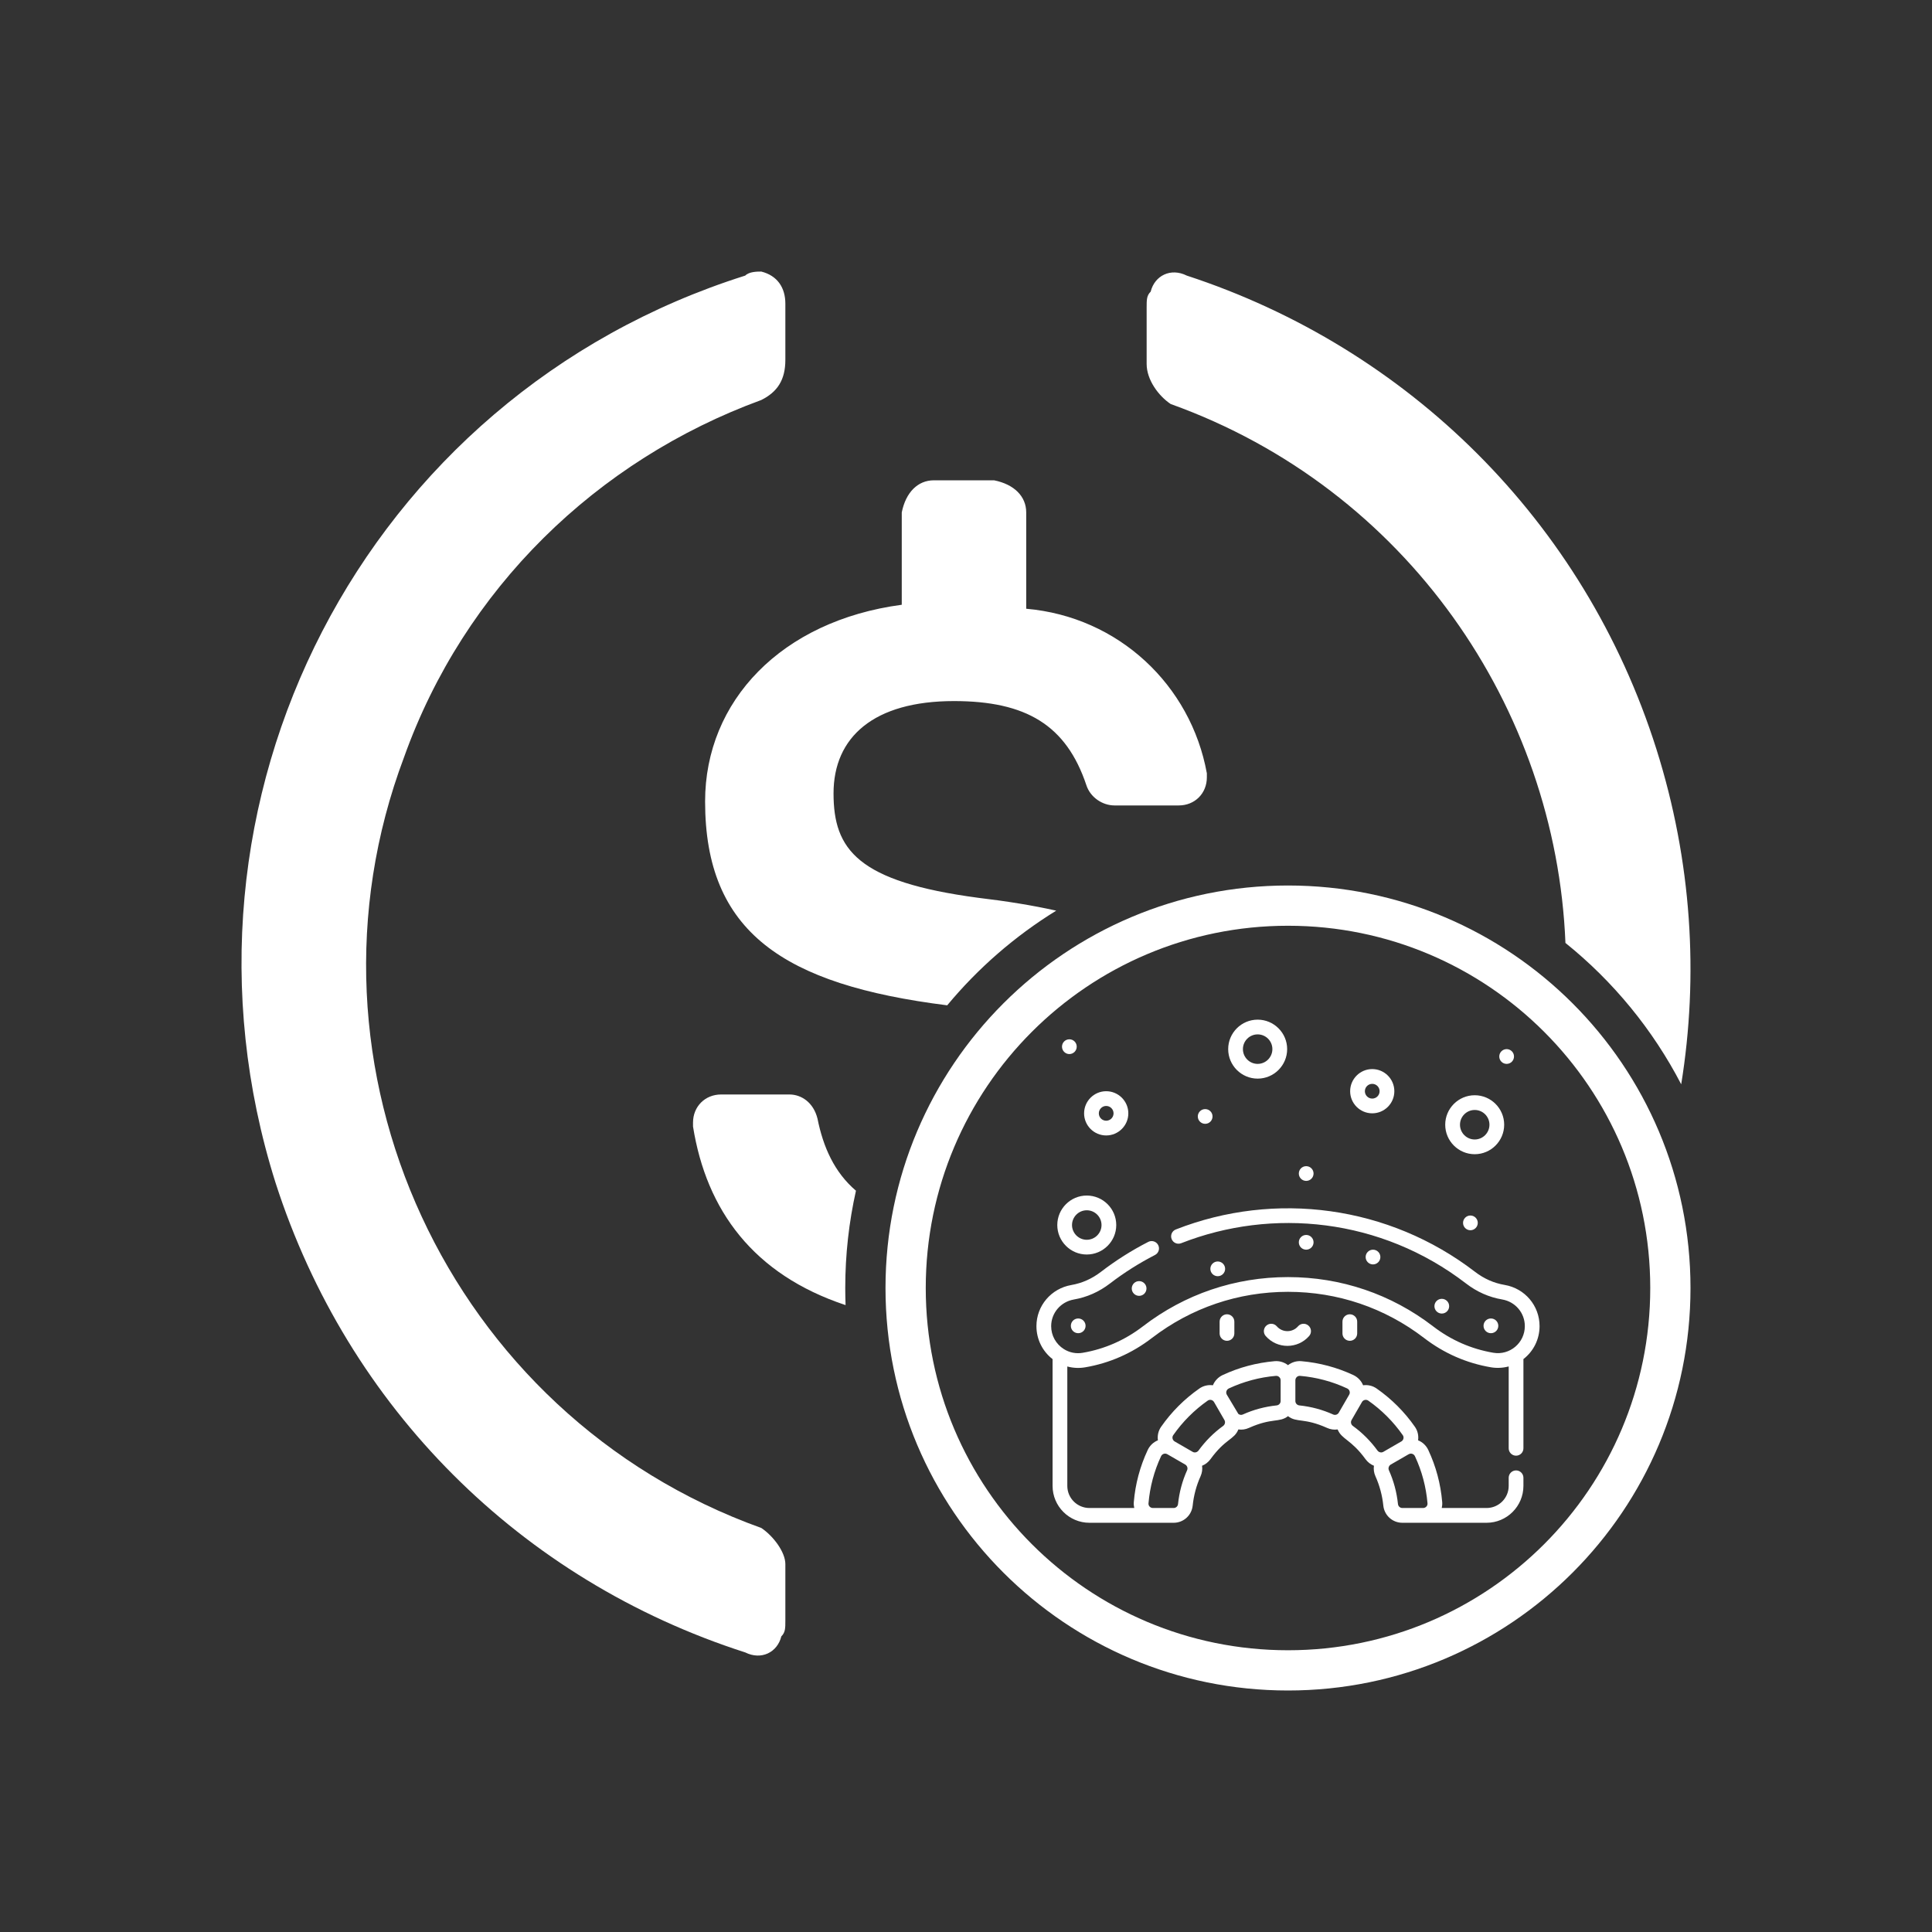 <svg width="48" height="48" viewBox="0 0 48 48" fill="none" xmlns="http://www.w3.org/2000/svg">
<rect x="0" y="0" width="48" height="48" fill="#333333" stroke="none"/>
<path fill-rule="evenodd" clip-rule="evenodd" d="M10.038 18.814C7.146 26.494 11.135 35.17 18.914 37.962C19.213 38.162 19.512 38.561 19.512 38.86V40.256C19.512 40.456 19.512 40.555 19.412 40.655C19.313 41.054 18.914 41.253 18.515 41.054C12.93 39.259 8.642 34.97 6.846 29.386C3.855 19.911 9.041 9.839 18.515 6.847C18.615 6.747 18.814 6.747 18.914 6.747C19.313 6.847 19.512 7.146 19.512 7.545V8.941C19.512 9.44 19.313 9.739 18.914 9.938C14.825 11.434 11.534 14.626 10.038 18.814ZM28.588 7.246C28.687 6.847 29.086 6.647 29.485 6.847C34.97 8.642 39.358 12.93 41.154 18.615C42.034 21.403 42.206 24.243 41.769 26.939C41.062 25.577 40.079 24.381 38.893 23.427C38.657 17.586 34.947 12.142 29.086 10.038C28.787 9.839 28.488 9.44 28.488 9.041V7.645C28.488 7.445 28.488 7.345 28.588 7.246ZM26.242 22.625C25.654 22.493 25.007 22.389 24.299 22.305C21.307 21.906 20.709 21.108 20.709 19.712C20.709 18.315 21.706 17.418 23.701 17.418C25.496 17.418 26.493 18.017 26.992 19.512C27.092 19.812 27.391 20.011 27.69 20.011H29.286C29.685 20.011 29.984 19.712 29.984 19.313V19.213C29.585 17.019 27.79 15.324 25.496 15.124V12.731C25.496 12.332 25.197 12.033 24.698 11.933H23.202C22.803 11.933 22.504 12.232 22.404 12.731V15.025C19.412 15.424 17.518 17.418 17.518 19.911C17.518 23.158 19.459 24.464 23.533 24.977C24.3 24.053 25.215 23.257 26.242 22.625ZM21.266 29.583C20.732 29.127 20.453 28.504 20.31 27.79C20.21 27.391 19.911 27.192 19.612 27.192H17.916C17.518 27.192 17.218 27.491 17.218 27.89V27.989C17.551 30.07 18.718 31.665 21.008 32.425C21.003 32.284 21 32.142 21 32C21 31.169 21.092 30.361 21.266 29.583Z" fill="white"/>
<path fill-rule="evenodd" clip-rule="evenodd" d="M32 41C36.971 41 41 36.971 41 32C41 27.029 36.971 23 32 23C27.029 23 23 27.029 23 32C23 36.971 27.029 41 32 41ZM32 42C37.523 42 42 37.523 42 32C42 26.477 37.523 22 32 22C26.477 22 22 26.477 22 32C22 37.523 26.477 42 32 42Z" fill="white"/>
<path d="M37.384 31.924C37.114 31.878 36.872 31.771 36.645 31.597C34.508 29.955 31.681 29.578 29.212 30.546C29.118 30.583 29.072 30.689 29.109 30.784C29.146 30.878 29.252 30.924 29.346 30.887C31.609 29.999 34.31 30.264 36.422 31.887C36.693 32.096 36.996 32.23 37.322 32.285C37.648 32.341 37.884 32.619 37.884 32.947C37.884 33.366 37.507 33.678 37.102 33.609C36.554 33.516 36.05 33.295 35.604 32.952C34.563 32.152 33.317 31.729 32 31.729C30.683 31.729 29.437 32.152 28.396 32.952C27.948 33.296 27.444 33.517 26.898 33.61C26.735 33.638 26.57 33.605 26.432 33.518C26.234 33.394 26.116 33.181 26.116 32.948C26.116 32.621 26.353 32.343 26.679 32.286C27.004 32.23 27.306 32.096 27.578 31.887C27.927 31.619 28.304 31.381 28.695 31.18C28.785 31.134 28.821 31.024 28.775 30.934C28.729 30.844 28.619 30.808 28.529 30.854C28.117 31.065 27.722 31.315 27.355 31.597C27.128 31.771 26.886 31.879 26.617 31.926C26.114 32.013 25.75 32.443 25.75 32.948C25.75 33.272 25.898 33.571 26.151 33.767V36.917C26.151 37.422 26.562 37.833 27.067 37.833H29.159C29.404 37.833 29.607 37.649 29.632 37.405C29.658 37.153 29.724 36.907 29.828 36.676C29.866 36.592 29.877 36.502 29.865 36.416C29.946 36.384 30.019 36.328 30.074 36.253C30.447 35.739 30.663 35.772 30.767 35.514C30.853 35.527 30.943 35.515 31.027 35.477C31.604 35.218 31.782 35.353 32 35.184C32.219 35.354 32.394 35.217 32.973 35.477C33.057 35.515 33.147 35.527 33.233 35.514C33.335 35.765 33.565 35.757 33.926 36.253C33.981 36.328 34.054 36.384 34.135 36.416C34.123 36.502 34.134 36.592 34.172 36.676C34.276 36.907 34.342 37.153 34.368 37.405C34.393 37.649 34.596 37.833 34.841 37.833H36.933C37.438 37.833 37.849 37.422 37.849 36.917V36.715C37.849 36.614 37.767 36.532 37.666 36.532C37.565 36.532 37.483 36.614 37.483 36.715V36.917C37.483 37.22 37.236 37.466 36.933 37.466H35.82C35.831 37.418 35.835 37.368 35.831 37.318C35.793 36.868 35.677 36.434 35.486 36.026C35.435 35.916 35.344 35.829 35.232 35.784C35.249 35.666 35.221 35.545 35.152 35.447C34.893 35.076 34.573 34.757 34.203 34.498C34.105 34.429 33.984 34.4 33.866 34.417C33.821 34.306 33.734 34.215 33.624 34.163C33.216 33.973 32.781 33.857 32.331 33.818C32.213 33.808 32.094 33.844 32 33.917C31.906 33.844 31.787 33.808 31.669 33.818C31.219 33.857 30.784 33.973 30.376 34.163C30.266 34.215 30.18 34.306 30.134 34.417C30.016 34.4 29.895 34.429 29.797 34.498C29.427 34.757 29.107 35.076 28.848 35.447C28.779 35.545 28.751 35.666 28.768 35.784C28.656 35.829 28.565 35.916 28.514 36.026C28.323 36.434 28.207 36.868 28.169 37.318C28.165 37.368 28.169 37.418 28.18 37.466H27.067C26.764 37.466 26.517 37.22 26.517 36.917V33.95C26.663 33.989 26.81 33.996 26.959 33.971C27.565 33.868 28.123 33.623 28.619 33.242C29.596 32.492 30.765 32.095 32 32.095C33.235 32.095 34.404 32.492 35.381 33.242C35.875 33.622 36.434 33.867 37.041 33.97C37.189 33.995 37.34 33.987 37.483 33.949V35.983C37.483 36.084 37.565 36.166 37.666 36.166C37.767 36.166 37.849 36.084 37.849 35.983V33.766C38.102 33.57 38.25 33.271 38.25 32.947C38.25 32.44 37.886 32.01 37.384 31.924ZM34.998 36.13C34.998 36.13 34.999 36.13 34.999 36.13L34.999 36.13C35.055 36.097 35.127 36.121 35.154 36.18C35.327 36.549 35.431 36.943 35.466 37.349C35.472 37.412 35.42 37.466 35.356 37.466H34.841C34.785 37.466 34.738 37.424 34.732 37.367C34.702 37.076 34.626 36.793 34.506 36.526C34.484 36.476 34.505 36.415 34.554 36.386L34.998 36.13C34.998 36.13 34.998 36.13 34.998 36.13ZM33.579 35.281C33.58 35.279 33.831 34.844 33.837 34.834C33.865 34.782 33.939 34.76 33.993 34.797C34.328 35.032 34.617 35.321 34.852 35.657C34.888 35.709 34.87 35.781 34.815 35.813C34.815 35.813 34.815 35.813 34.815 35.813C34.815 35.813 34.815 35.813 34.815 35.813L34.815 35.813C34.815 35.813 34.815 35.813 34.815 35.813C34.815 35.813 34.815 35.813 34.815 35.813L34.815 35.813C34.814 35.813 34.814 35.813 34.814 35.813C34.814 35.813 34.814 35.813 34.814 35.813C34.814 35.813 34.814 35.813 34.814 35.813C34.814 35.813 34.814 35.813 34.814 35.813L34.371 36.069C34.371 36.069 34.371 36.069 34.371 36.069C34.371 36.069 34.371 36.069 34.371 36.069L34.368 36.071C34.319 36.099 34.257 36.084 34.222 36.037C34.052 35.803 33.847 35.597 33.612 35.427C33.565 35.393 33.551 35.33 33.579 35.281ZM32.183 34.293C32.183 34.23 32.236 34.178 32.3 34.183C32.707 34.218 33.1 34.323 33.469 34.495C33.528 34.522 33.553 34.593 33.521 34.649C33.52 34.65 33.52 34.65 33.52 34.651L33.263 35.095L33.263 35.096C33.235 35.145 33.173 35.166 33.123 35.143C32.856 35.023 32.574 34.947 32.282 34.917C32.226 34.911 32.183 34.865 32.183 34.808V34.293H32.183ZM30.531 34.495C30.9 34.323 31.293 34.218 31.7 34.183C31.762 34.178 31.817 34.229 31.817 34.293V34.808C31.817 34.865 31.774 34.911 31.718 34.917C31.427 34.947 31.143 35.023 30.877 35.143C30.84 35.16 30.797 35.153 30.766 35.128L30.479 34.649C30.448 34.593 30.472 34.523 30.531 34.495ZM29.148 35.657C29.383 35.321 29.672 35.032 30.007 34.797C30.055 34.764 30.128 34.774 30.164 34.836L30.421 35.281C30.449 35.33 30.435 35.393 30.388 35.427C30.153 35.597 29.948 35.803 29.778 36.037C29.743 36.085 29.68 36.099 29.632 36.071L29.185 35.813C29.13 35.781 29.112 35.709 29.148 35.657ZM28.846 36.18C28.873 36.121 28.944 36.097 29.002 36.13C29.224 36.258 29.317 36.312 29.352 36.332C29.352 36.332 29.352 36.332 29.352 36.332C29.352 36.332 29.352 36.332 29.352 36.332C29.352 36.332 29.353 36.333 29.353 36.333C29.354 36.333 29.355 36.334 29.355 36.334C29.355 36.334 29.356 36.334 29.356 36.334C29.357 36.335 29.357 36.335 29.358 36.336C29.358 36.335 29.357 36.335 29.357 36.335C29.358 36.335 29.358 36.336 29.359 36.336C29.358 36.336 29.358 36.336 29.358 36.336C29.358 36.336 29.359 36.336 29.359 36.336C29.361 36.337 29.363 36.338 29.365 36.34C29.363 36.339 29.362 36.338 29.36 36.337C29.363 36.338 29.365 36.34 29.366 36.34C29.367 36.341 29.368 36.341 29.369 36.342C29.369 36.342 29.369 36.342 29.369 36.342C29.384 36.35 29.407 36.364 29.446 36.386L29.446 36.386C29.495 36.415 29.516 36.476 29.494 36.526C29.374 36.793 29.298 37.076 29.268 37.367C29.262 37.424 29.215 37.466 29.159 37.466H28.644C28.579 37.466 28.528 37.412 28.534 37.349C28.569 36.943 28.673 36.549 28.846 36.18ZM29.37 36.342C29.37 36.343 29.37 36.343 29.37 36.342V36.342Z" fill="white"/>
<path d="M27 31.168C27.404 31.168 27.733 30.839 27.733 30.436C27.733 30.032 27.404 29.703 27 29.703C26.597 29.703 26.268 30.032 26.268 30.436C26.268 30.839 26.597 31.168 27 31.168ZM27 30.069C27.203 30.069 27.367 30.234 27.367 30.436C27.367 30.637 27.203 30.802 27 30.802C26.799 30.802 26.634 30.637 26.634 30.436C26.634 30.234 26.799 30.069 27 30.069Z" fill="white"/>
<path d="M36.639 28.676C37.042 28.676 37.371 28.347 37.371 27.943C37.371 27.54 37.042 27.211 36.639 27.211C36.235 27.211 35.906 27.54 35.906 27.943C35.906 28.347 36.235 28.676 36.639 28.676ZM36.639 27.577C36.841 27.577 37.005 27.741 37.005 27.943C37.005 28.145 36.841 28.31 36.639 28.31C36.437 28.31 36.273 28.145 36.273 27.943C36.273 27.741 36.437 27.577 36.639 27.577Z" fill="white"/>
<path d="M31.246 26.798C31.65 26.798 31.979 26.469 31.979 26.065C31.979 25.662 31.65 25.333 31.246 25.333C30.842 25.333 30.514 25.662 30.514 26.065C30.514 26.469 30.842 26.798 31.246 26.798ZM31.246 25.699C31.448 25.699 31.612 25.863 31.612 26.065C31.612 26.267 31.448 26.432 31.246 26.432C31.044 26.432 30.88 26.267 30.88 26.065C30.88 25.863 31.044 25.699 31.246 25.699Z" fill="white"/>
<path d="M27.483 28.21C27.786 28.21 28.033 27.963 28.033 27.661C28.033 27.358 27.786 27.111 27.483 27.111C27.18 27.111 26.934 27.358 26.934 27.661C26.934 27.963 27.18 28.21 27.483 28.21ZM27.483 27.477C27.584 27.477 27.666 27.56 27.666 27.661C27.666 27.762 27.584 27.844 27.483 27.844C27.382 27.844 27.3 27.762 27.3 27.661C27.3 27.56 27.382 27.477 27.483 27.477Z" fill="white"/>
<path d="M34.093 27.66C34.396 27.66 34.642 27.414 34.642 27.111C34.642 26.808 34.396 26.561 34.093 26.561C33.79 26.561 33.544 26.808 33.544 27.111C33.544 27.414 33.79 27.66 34.093 27.66ZM34.093 26.928C34.194 26.928 34.276 27.01 34.276 27.111C34.276 27.212 34.194 27.294 34.093 27.294C33.992 27.294 33.91 27.212 33.91 27.111C33.91 27.01 33.992 26.928 34.093 26.928Z" fill="white"/>
<path d="M32.452 29.339C32.553 29.339 32.635 29.257 32.635 29.156C32.635 29.055 32.553 28.973 32.452 28.973C32.35 28.973 32.269 29.055 32.269 29.156C32.269 29.257 32.35 29.339 32.452 29.339Z" fill="white"/>
<path d="M32.452 31.048C32.553 31.048 32.635 30.966 32.635 30.865C32.635 30.764 32.553 30.682 32.452 30.682C32.35 30.682 32.269 30.764 32.269 30.865C32.269 30.966 32.35 31.048 32.452 31.048Z" fill="white"/>
<path d="M30.254 31.707C30.355 31.707 30.438 31.625 30.438 31.524C30.438 31.423 30.355 31.341 30.254 31.341C30.153 31.341 30.071 31.423 30.071 31.524C30.071 31.625 30.153 31.707 30.254 31.707Z" fill="white"/>
<path d="M28.301 32.195C28.402 32.195 28.484 32.113 28.484 32.012C28.484 31.911 28.402 31.829 28.301 31.829C28.2 31.829 28.118 31.911 28.118 32.012C28.118 32.113 28.2 32.195 28.301 32.195Z" fill="white"/>
<path d="M26.788 33.123C26.889 33.123 26.971 33.041 26.971 32.94C26.971 32.839 26.889 32.757 26.788 32.757C26.686 32.757 26.605 32.839 26.605 32.94C26.605 33.041 26.686 33.123 26.788 33.123Z" fill="white"/>
<path d="M34.112 31.414C34.213 31.414 34.295 31.332 34.295 31.231C34.295 31.13 34.213 31.048 34.112 31.048C34.011 31.048 33.929 31.13 33.929 31.231C33.929 31.332 34.011 31.414 34.112 31.414Z" fill="white"/>
<path d="M35.821 32.635C35.922 32.635 36.004 32.553 36.004 32.452C36.004 32.35 35.922 32.269 35.821 32.269C35.72 32.269 35.638 32.35 35.638 32.452C35.638 32.553 35.72 32.635 35.821 32.635Z" fill="white"/>
<path d="M37.041 33.123C37.143 33.123 37.225 33.041 37.225 32.94C37.225 32.839 37.143 32.757 37.041 32.757C36.94 32.757 36.858 32.839 36.858 32.94C36.858 33.041 36.94 33.123 37.041 33.123Z" fill="white"/>
<path d="M37.432 26.432C37.533 26.432 37.615 26.35 37.615 26.248C37.615 26.147 37.533 26.065 37.432 26.065C37.331 26.065 37.249 26.147 37.249 26.248C37.249 26.35 37.331 26.432 37.432 26.432Z" fill="white"/>
<path d="M36.532 30.565C36.633 30.565 36.715 30.483 36.715 30.382C36.715 30.281 36.633 30.199 36.532 30.199C36.431 30.199 36.349 30.281 36.349 30.382C36.349 30.483 36.431 30.565 36.532 30.565Z" fill="white"/>
<path d="M26.568 26.188C26.669 26.188 26.751 26.105 26.751 26.004C26.751 25.903 26.669 25.821 26.568 25.821C26.467 25.821 26.385 25.903 26.385 26.004C26.385 26.105 26.467 26.188 26.568 26.188Z" fill="white"/>
<path d="M29.942 27.921C30.044 27.921 30.125 27.839 30.125 27.738C30.125 27.637 30.044 27.555 29.942 27.555C29.841 27.555 29.759 27.637 29.759 27.738C29.759 27.839 29.841 27.921 29.942 27.921Z" fill="white"/>
<path d="M30.301 32.836V33.129C30.301 33.23 30.383 33.312 30.484 33.312C30.585 33.312 30.667 33.23 30.667 33.129V32.836C30.667 32.735 30.585 32.653 30.484 32.653C30.383 32.653 30.301 32.735 30.301 32.836Z" fill="white"/>
<path d="M33.353 32.836V33.129C33.353 33.23 33.435 33.312 33.536 33.312C33.637 33.312 33.719 33.23 33.719 33.129V32.836C33.719 32.735 33.637 32.653 33.536 32.653C33.435 32.653 33.353 32.735 33.353 32.836Z" fill="white"/>
<path d="M32.249 32.952C32.11 33.112 31.861 33.112 31.722 32.952C31.655 32.875 31.539 32.867 31.463 32.934C31.387 33 31.379 33.116 31.445 33.192C31.732 33.521 32.241 33.519 32.526 33.192C32.592 33.116 32.584 33 32.508 32.934C32.431 32.867 32.316 32.875 32.249 32.952Z" fill="white"/>
</svg>
